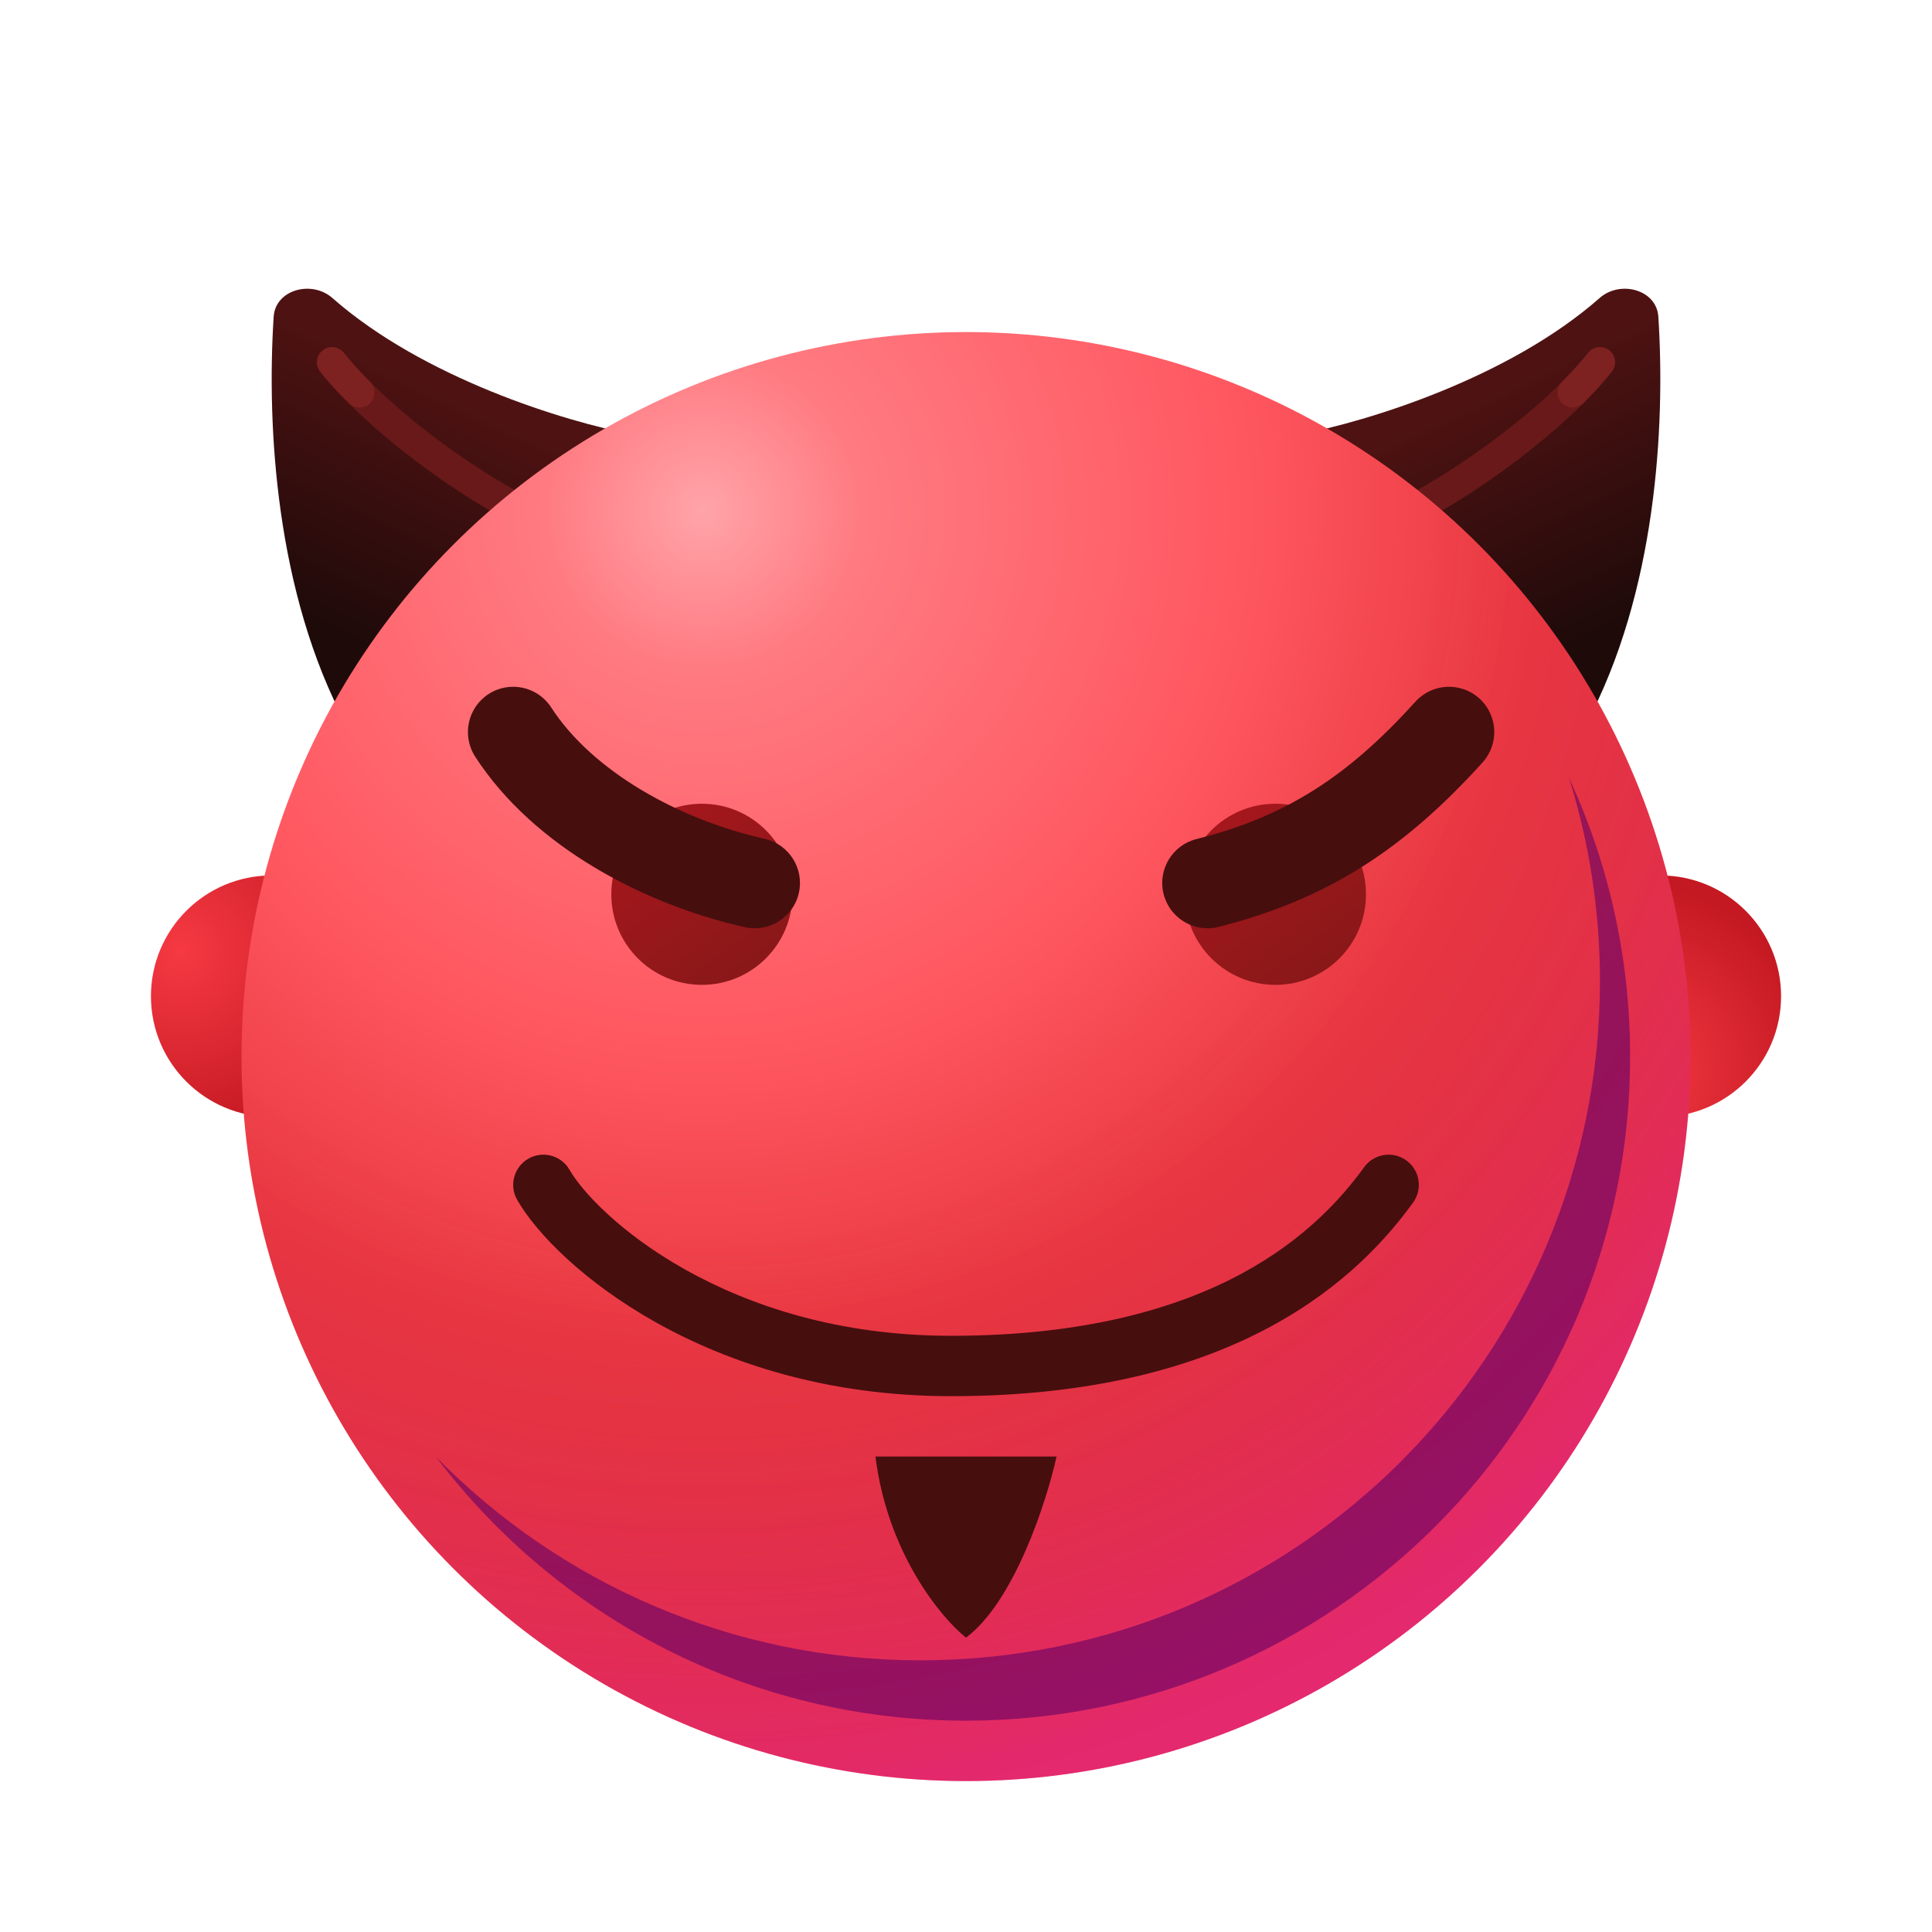 <svg width="1024" height="1024" fill="none" xmlns="http://www.w3.org/2000/svg"><path d="M840.557 384c37.28-69.708 42.14-158.019 38.402-216.134-.928-14.435-20.239-19.5-31.093-9.939-47.958 42.244-122.662 65.45-159.862 72.473 54.241 27.307 124.303 113.778 152.553 153.6z" fill="url(#paint0_linear)"/><path d="M183.451 384c-37.28-69.708-42.14-158.019-38.402-216.134.928-14.435 20.239-19.5 31.093-9.939 47.958 42.244 122.662 65.45 159.862 72.473-54.241 27.307-124.303 113.778-152.553 153.6z" fill="url(#paint1_linear)"/><path fill-rule="evenodd" clip-rule="evenodd" d="M853.001 185.753a8 8 0 00-11.244 1.249c-15.304 19.129-40.581 40.601-67.191 58.341-26.746 17.831-53.693 31.124-72.131 34.812a8 8 0 103.138 15.689c21.561-4.312 50.615-19.019 77.868-37.188 27.39-18.26 54.113-40.788 70.81-61.659a8 8 0 00-1.25-11.244z" fill="#691919"/><path fill-rule="evenodd" clip-rule="evenodd" d="M853.001 185.753a8 8 0 00-11.244 1.249c-3.969 4.961-8.635 10.111-13.862 15.344a7.999 7.999 0 00.005 11.313 8 8 0 0011.314-.005c5.559-5.565 10.634-11.153 15.037-16.657a8 8 0 00-1.25-11.244z" fill="#7D2121"/><path fill-rule="evenodd" clip-rule="evenodd" d="M171.007 185.753a8 8 0 0111.244 1.249c15.304 19.129 40.581 40.601 67.191 58.341 26.746 17.831 53.692 31.124 72.131 34.812a8 8 0 01-3.138 15.689c-21.561-4.312-50.615-19.019-77.868-37.188-27.39-18.26-54.113-40.788-70.81-61.659a8 8 0 011.25-11.244z" fill="#691919"/><path fill-rule="evenodd" clip-rule="evenodd" d="M171.007 185.753a8 8 0 0111.244 1.249c3.969 4.961 8.635 10.111 13.862 15.344a7.999 7.999 0 01-.005 11.313 8 8 0 01-11.314-.005c-5.56-5.565-10.634-11.153-15.037-16.657a8 8 0 011.25-11.244z" fill="#7D2121"/><circle cx="144.004" cy="528" r="64" fill="url(#paint2_radial)"/><circle r="64" transform="matrix(-1 0 0 1 880.004 528)" fill="url(#paint3_radial)"/><circle cx="512.004" cy="560" r="384" fill="url(#paint4_radial)"/><circle cx="512.004" cy="560" r="384" fill="url(#paint5_radial)"/><g filter="url(#filter0_f)"><path d="M488.006 880.001c198.823 0 360-161.177 360-360 0-37.495-5.732-73.652-16.368-107.642 20.774 44.9 32.365 94.916 32.365 147.64 0 194.405-157.595 352-352 352-114.667 0-216.528-54.829-280.796-139.7 65.316 66.474 156.243 107.702 256.799 107.702z" fill="#620164" fill-opacity=".6"/></g><g filter="url(#filter1_ddi)"><path d="M416.004 464c0 26.51-21.49 48-48 48s-48-21.49-48-48 21.49-48 48-48 48 21.49 48 48z" fill="url(#paint6_linear)"/></g><g filter="url(#filter2_ddi)"><path d="M720.004 464c0 26.51-21.49 48-48 48s-48-21.49-48-48 21.49-48 48-48 48 21.49 48 48z" fill="url(#paint7_linear)"/></g><g filter="url(#filter3_ddii)"><path fill-rule="evenodd" clip-rule="evenodd" d="M258.977 347.843c-11.132 7.195-14.324 22.052-7.129 33.184 31.107 48.132 90.312 78.585 142.9 90.39 12.933 2.903 25.771-5.227 28.674-18.16 2.903-12.933-5.228-25.771-18.161-28.674-45.416-10.195-91.211-35.742-113.1-69.61-7.194-11.132-22.051-14.324-33.184-7.13z" fill="#470E0E"/></g><g filter="url(#filter4_ddii)"><path fill-rule="evenodd" clip-rule="evenodd" d="M784.106 350.203c9.829 8.894 10.587 24.071 1.694 33.899-40.605 44.878-81.063 72.315-139.924 87.168-12.852 3.244-25.9-4.546-29.143-17.398-3.243-12.852 4.547-25.899 17.399-29.143 48.135-12.146 80.677-33.709 116.075-72.831 8.893-9.829 24.07-10.588 33.899-1.695z" fill="#470E0E"/></g><g filter="url(#filter5_ddii)"><path fill-rule="evenodd" clip-rule="evenodd" d="M658.114 655.033c33.739-18.19 53.223-40.306 64.948-56.439 5.194-7.148 15.201-8.732 22.349-3.537 7.148 5.195 8.732 15.201 3.537 22.349-13.694 18.844-36.574 44.728-75.648 65.794-39.046 21.051-93.351 36.8-169.239 36.8-65.425 0-117.967-17.551-156.495-39.162-38.065-21.351-63.328-47.189-73.452-64.897-4.385-7.671-1.722-17.446 5.95-21.831 7.671-4.386 17.445-1.722 21.831 5.949 6.469 11.316 26.752 33.477 61.326 52.87C397.332 672.063 444.522 688 504.061 688c71.328 0 120.286-14.762 154.053-32.967z" fill="#470E0E"/></g><g filter="url(#filter6_ddii)"><path d="M560.004 752h-96c6.4 51.2 34.667 85.333 48 96 25.6-19.2 42.667-72 48-96z" fill="#470E0E"/></g><defs><filter id="filter0_f" x="159.207" y="340.359" width="776.797" height="643.64" filterUnits="userSpaceOnUse" color-interpolation-filters="sRGB"><feFlood flood-opacity="0" result="BackgroundImageFix"/><feBlend in="SourceGraphic" in2="BackgroundImageFix" result="shape"/><feGaussianBlur stdDeviation="36" result="effect1_foregroundBlur"/></filter><filter id="filter1_ddi" x="312.004" y="412" width="112" height="112" filterUnits="userSpaceOnUse" color-interpolation-filters="sRGB"><feFlood flood-opacity="0" result="BackgroundImageFix"/><feColorMatrix in="SourceAlpha" values="0 0 0 0 0 0 0 0 0 0 0 0 0 0 0 0 0 0 127 0" result="hardAlpha"/><feOffset dy="4"/><feGaussianBlur stdDeviation="4"/><feComposite in2="hardAlpha" operator="out"/><feColorMatrix values="0 0 0 0 0.357 0 0 0 0 0.031 0 0 0 0 0.384 0 0 0 0.4 0"/><feBlend in2="BackgroundImageFix" result="effect1_dropShadow"/><feColorMatrix in="SourceAlpha" values="0 0 0 0 0 0 0 0 0 0 0 0 0 0 0 0 0 0 127 0" result="hardAlpha"/><feOffset dy="2"/><feGaussianBlur stdDeviation="2"/><feComposite in2="hardAlpha" operator="out"/><feColorMatrix values="0 0 0 0 0.357 0 0 0 0 0.031 0 0 0 0 0.384 0 0 0 0.2 0"/><feBlend in2="effect1_dropShadow" result="effect2_dropShadow"/><feBlend in="SourceGraphic" in2="effect2_dropShadow" result="shape"/><feColorMatrix in="SourceAlpha" values="0 0 0 0 0 0 0 0 0 0 0 0 0 0 0 0 0 0 127 0" result="hardAlpha"/><feOffset dx="4" dy="4"/><feGaussianBlur stdDeviation="6"/><feComposite in2="hardAlpha" operator="arithmetic" k2="-1" k3="1"/><feColorMatrix values="0 0 0 0 0.704 0 0 0 0 0.418 0 0 0 0 0.227 0 0 0 0.4 0"/><feBlend in2="shape" result="effect3_innerShadow"/></filter><filter id="filter2_ddi" x="616.004" y="412" width="112" height="112" filterUnits="userSpaceOnUse" color-interpolation-filters="sRGB"><feFlood flood-opacity="0" result="BackgroundImageFix"/><feColorMatrix in="SourceAlpha" values="0 0 0 0 0 0 0 0 0 0 0 0 0 0 0 0 0 0 127 0" result="hardAlpha"/><feOffset dy="4"/><feGaussianBlur stdDeviation="4"/><feComposite in2="hardAlpha" operator="out"/><feColorMatrix values="0 0 0 0 0.357 0 0 0 0 0.031 0 0 0 0 0.384 0 0 0 0.4 0"/><feBlend in2="BackgroundImageFix" result="effect1_dropShadow"/><feColorMatrix in="SourceAlpha" values="0 0 0 0 0 0 0 0 0 0 0 0 0 0 0 0 0 0 127 0" result="hardAlpha"/><feOffset dy="2"/><feGaussianBlur stdDeviation="2"/><feComposite in2="hardAlpha" operator="out"/><feColorMatrix values="0 0 0 0 0.357 0 0 0 0 0.031 0 0 0 0 0.384 0 0 0 0.2 0"/><feBlend in2="effect1_dropShadow" result="effect2_dropShadow"/><feBlend in="SourceGraphic" in2="effect2_dropShadow" result="shape"/><feColorMatrix in="SourceAlpha" values="0 0 0 0 0 0 0 0 0 0 0 0 0 0 0 0 0 0 127 0" result="hardAlpha"/><feOffset dx="4" dy="4"/><feGaussianBlur stdDeviation="6"/><feComposite in2="hardAlpha" operator="arithmetic" k2="-1" k3="1"/><feColorMatrix values="0 0 0 0 0.704 0 0 0 0 0.418 0 0 0 0 0.227 0 0 0 0.4 0"/><feBlend in2="shape" result="effect3_innerShadow"/></filter><filter id="filter3_ddii" x="216.002" y="327.997" width="240.008" height="192.008" filterUnits="userSpaceOnUse" color-interpolation-filters="sRGB"><feFlood flood-opacity="0" result="BackgroundImageFix"/><feColorMatrix in="SourceAlpha" values="0 0 0 0 0 0 0 0 0 0 0 0 0 0 0 0 0 0 127 0" result="hardAlpha"/><feOffset dy="16"/><feGaussianBlur stdDeviation="16"/><feColorMatrix values="0 0 0 0 0.282 0 0 0 0 0.055 0 0 0 0 0.302 0 0 0 0.2 0"/><feBlend in2="BackgroundImageFix" result="effect1_dropShadow"/><feColorMatrix in="SourceAlpha" values="0 0 0 0 0 0 0 0 0 0 0 0 0 0 0 0 0 0 127 0" result="hardAlpha"/><feOffset dy="4"/><feGaussianBlur stdDeviation="4"/><feComposite in2="hardAlpha" operator="out"/><feColorMatrix values="0 0 0 0 0.282 0 0 0 0 0.055 0 0 0 0 0.302 0 0 0 0.2 0"/><feBlend in2="effect1_dropShadow" result="effect2_dropShadow"/><feBlend in="SourceGraphic" in2="effect2_dropShadow" result="shape"/><feColorMatrix in="SourceAlpha" values="0 0 0 0 0 0 0 0 0 0 0 0 0 0 0 0 0 0 127 0" result="hardAlpha"/><feOffset dx="6" dy="6"/><feGaussianBlur stdDeviation="16"/><feComposite in2="hardAlpha" operator="arithmetic" k2="-1" k3="1"/><feColorMatrix values="0 0 0 0 0.671 0 0 0 0 0.068 0 0 0 0 0.213 0 0 0 1 0"/><feBlend in2="shape" result="effect3_innerShadow"/><feColorMatrix in="SourceAlpha" values="0 0 0 0 0 0 0 0 0 0 0 0 0 0 0 0 0 0 127 0" result="hardAlpha"/><feOffset dx="-6" dy="-6"/><feGaussianBlur stdDeviation="16"/><feComposite in2="hardAlpha" operator="arithmetic" k2="-1" k3="1"/><feColorMatrix values="0 0 0 0 0.354 0 0 0 0 0.054 0 0 0 0 0.144 0 0 0 1 0"/><feBlend in2="effect3_innerShadow" result="effect4_innerShadow"/></filter><filter id="filter4_ddii" x="583.998" y="328" width="240.006" height="192.006" filterUnits="userSpaceOnUse" color-interpolation-filters="sRGB"><feFlood flood-opacity="0" result="BackgroundImageFix"/><feColorMatrix in="SourceAlpha" values="0 0 0 0 0 0 0 0 0 0 0 0 0 0 0 0 0 0 127 0" result="hardAlpha"/><feOffset dy="16"/><feGaussianBlur stdDeviation="16"/><feColorMatrix values="0 0 0 0 0.282 0 0 0 0 0.055 0 0 0 0 0.302 0 0 0 0.2 0"/><feBlend in2="BackgroundImageFix" result="effect1_dropShadow"/><feColorMatrix in="SourceAlpha" values="0 0 0 0 0 0 0 0 0 0 0 0 0 0 0 0 0 0 127 0" result="hardAlpha"/><feOffset dy="4"/><feGaussianBlur stdDeviation="4"/><feComposite in2="hardAlpha" operator="out"/><feColorMatrix values="0 0 0 0 0.282 0 0 0 0 0.055 0 0 0 0 0.302 0 0 0 0.2 0"/><feBlend in2="effect1_dropShadow" result="effect2_dropShadow"/><feBlend in="SourceGraphic" in2="effect2_dropShadow" result="shape"/><feColorMatrix in="SourceAlpha" values="0 0 0 0 0 0 0 0 0 0 0 0 0 0 0 0 0 0 127 0" result="hardAlpha"/><feOffset dx="6" dy="6"/><feGaussianBlur stdDeviation="16"/><feComposite in2="hardAlpha" operator="arithmetic" k2="-1" k3="1"/><feColorMatrix values="0 0 0 0 0.671 0 0 0 0 0.068 0 0 0 0 0.213 0 0 0 1 0"/><feBlend in2="shape" result="effect3_innerShadow"/><feColorMatrix in="SourceAlpha" values="0 0 0 0 0 0 0 0 0 0 0 0 0 0 0 0 0 0 127 0" result="hardAlpha"/><feOffset dx="-6" dy="-6"/><feGaussianBlur stdDeviation="16"/><feComposite in2="hardAlpha" operator="arithmetic" k2="-1" k3="1"/><feColorMatrix values="0 0 0 0 0.354 0 0 0 0 0.054 0 0 0 0 0.144 0 0 0 1 0"/><feBlend in2="effect3_innerShadow" result="effect4_innerShadow"/></filter><filter id="filter5_ddii" x="240.002" y="575.997" width="544.004" height="192.003" filterUnits="userSpaceOnUse" color-interpolation-filters="sRGB"><feFlood flood-opacity="0" result="BackgroundImageFix"/><feColorMatrix in="SourceAlpha" values="0 0 0 0 0 0 0 0 0 0 0 0 0 0 0 0 0 0 127 0" result="hardAlpha"/><feOffset dy="16"/><feGaussianBlur stdDeviation="16"/><feColorMatrix values="0 0 0 0 0.282 0 0 0 0 0.055 0 0 0 0 0.302 0 0 0 0.2 0"/><feBlend in2="BackgroundImageFix" result="effect1_dropShadow"/><feColorMatrix in="SourceAlpha" values="0 0 0 0 0 0 0 0 0 0 0 0 0 0 0 0 0 0 127 0" result="hardAlpha"/><feOffset dy="4"/><feGaussianBlur stdDeviation="4"/><feComposite in2="hardAlpha" operator="out"/><feColorMatrix values="0 0 0 0 0.282 0 0 0 0 0.055 0 0 0 0 0.302 0 0 0 0.2 0"/><feBlend in2="effect1_dropShadow" result="effect2_dropShadow"/><feBlend in="SourceGraphic" in2="effect2_dropShadow" result="shape"/><feColorMatrix in="SourceAlpha" values="0 0 0 0 0 0 0 0 0 0 0 0 0 0 0 0 0 0 127 0" result="hardAlpha"/><feOffset dx="6" dy="6"/><feGaussianBlur stdDeviation="16"/><feComposite in2="hardAlpha" operator="arithmetic" k2="-1" k3="1"/><feColorMatrix values="0 0 0 0 0.671 0 0 0 0 0.068 0 0 0 0 0.213 0 0 0 1 0"/><feBlend in2="shape" result="effect3_innerShadow"/><feColorMatrix in="SourceAlpha" values="0 0 0 0 0 0 0 0 0 0 0 0 0 0 0 0 0 0 127 0" result="hardAlpha"/><feOffset dx="-6" dy="-6"/><feGaussianBlur stdDeviation="16"/><feComposite in2="hardAlpha" operator="arithmetic" k2="-1" k3="1"/><feColorMatrix values="0 0 0 0 0.354 0 0 0 0 0.054 0 0 0 0 0.144 0 0 0 1 0"/><feBlend in2="effect3_innerShadow" result="effect4_innerShadow"/></filter><filter id="filter6_ddii" x="432.004" y="736" width="160" height="160" filterUnits="userSpaceOnUse" color-interpolation-filters="sRGB"><feFlood flood-opacity="0" result="BackgroundImageFix"/><feColorMatrix in="SourceAlpha" values="0 0 0 0 0 0 0 0 0 0 0 0 0 0 0 0 0 0 127 0" result="hardAlpha"/><feOffset dy="16"/><feGaussianBlur stdDeviation="16"/><feColorMatrix values="0 0 0 0 0.282 0 0 0 0 0.055 0 0 0 0 0.302 0 0 0 0.2 0"/><feBlend in2="BackgroundImageFix" result="effect1_dropShadow"/><feColorMatrix in="SourceAlpha" values="0 0 0 0 0 0 0 0 0 0 0 0 0 0 0 0 0 0 127 0" result="hardAlpha"/><feOffset dy="4"/><feGaussianBlur stdDeviation="4"/><feComposite in2="hardAlpha" operator="out"/><feColorMatrix values="0 0 0 0 0.282 0 0 0 0 0.055 0 0 0 0 0.302 0 0 0 0.2 0"/><feBlend in2="effect1_dropShadow" result="effect2_dropShadow"/><feBlend in="SourceGraphic" in2="effect2_dropShadow" result="shape"/><feColorMatrix in="SourceAlpha" values="0 0 0 0 0 0 0 0 0 0 0 0 0 0 0 0 0 0 127 0" result="hardAlpha"/><feOffset dx="6" dy="6"/><feGaussianBlur stdDeviation="16"/><feComposite in2="hardAlpha" operator="arithmetic" k2="-1" k3="1"/><feColorMatrix values="0 0 0 0 0.671 0 0 0 0 0.068 0 0 0 0 0.213 0 0 0 1 0"/><feBlend in2="shape" result="effect3_innerShadow"/><feColorMatrix in="SourceAlpha" values="0 0 0 0 0 0 0 0 0 0 0 0 0 0 0 0 0 0 127 0" result="hardAlpha"/><feOffset dx="-6" dy="-6"/><feGaussianBlur stdDeviation="16"/><feComposite in2="hardAlpha" operator="arithmetic" k2="-1" k3="1"/><feColorMatrix values="0 0 0 0 0.354 0 0 0 0 0.054 0 0 0 0 0.144 0 0 0 1 0"/><feBlend in2="effect3_innerShadow" result="effect4_innerShadow"/></filter><radialGradient id="paint2_radial" cx="0" cy="0" r="1" gradientUnits="userSpaceOnUse" gradientTransform="rotate(61.389 -376.503 332.861) scale(100.24)"><stop stop-color="#F63943"/><stop offset="1" stop-color="#C41922"/></radialGradient><radialGradient id="paint3_radial" cx="0" cy="0" r="1" gradientUnits="userSpaceOnUse" gradientTransform="rotate(61.389 -25.69 33.476) scale(100.24)"><stop stop-color="#F63943"/><stop offset="1" stop-color="#C41922"/></radialGradient><radialGradient id="paint4_radial" cx="0" cy="0" r="1" gradientUnits="userSpaceOnUse" gradientTransform="rotate(78.559 21.721 365.861) scale(685.624)"><stop stop-color="#FFA4A9"/><stop offset=".123" stop-color="#FF7A81"/><stop offset=".416" stop-color="#FF5760"/><stop offset=".644" stop-color="#E83740"/><stop offset="1" stop-color="#D82B34"/></radialGradient><radialGradient id="paint5_radial" cx="0" cy="0" r="1" gradientUnits="userSpaceOnUse" gradientTransform="rotate(78.559 21.721 365.861) scale(685.624)"><stop offset=".557" stop-color="#CD1F34" stop-opacity="0"/><stop offset="1" stop-color="#FF24F6" stop-opacity=".3"/></radialGradient><linearGradient id="paint0_linear" x1="865.983" y1="324.267" x2="805.988" y2="196.581" gradientUnits="userSpaceOnUse"><stop stop-color="#1F0A0A"/><stop offset="1" stop-color="#4F1212"/></linearGradient><linearGradient id="paint1_linear" x1="158.024" y1="324.267" x2="218.02" y2="196.581" gradientUnits="userSpaceOnUse"><stop stop-color="#1F0A0A"/><stop offset="1" stop-color="#4F1212"/></linearGradient><linearGradient id="paint6_linear" x1="336.004" y1="424" x2="400.004" y2="512" gradientUnits="userSpaceOnUse"><stop stop-color="#A6171C"/><stop offset="1" stop-color="#871818"/></linearGradient><linearGradient id="paint7_linear" x1="640.004" y1="424" x2="704.004" y2="512" gradientUnits="userSpaceOnUse"><stop stop-color="#A6171C"/><stop offset="1" stop-color="#871818"/></linearGradient></defs></svg>